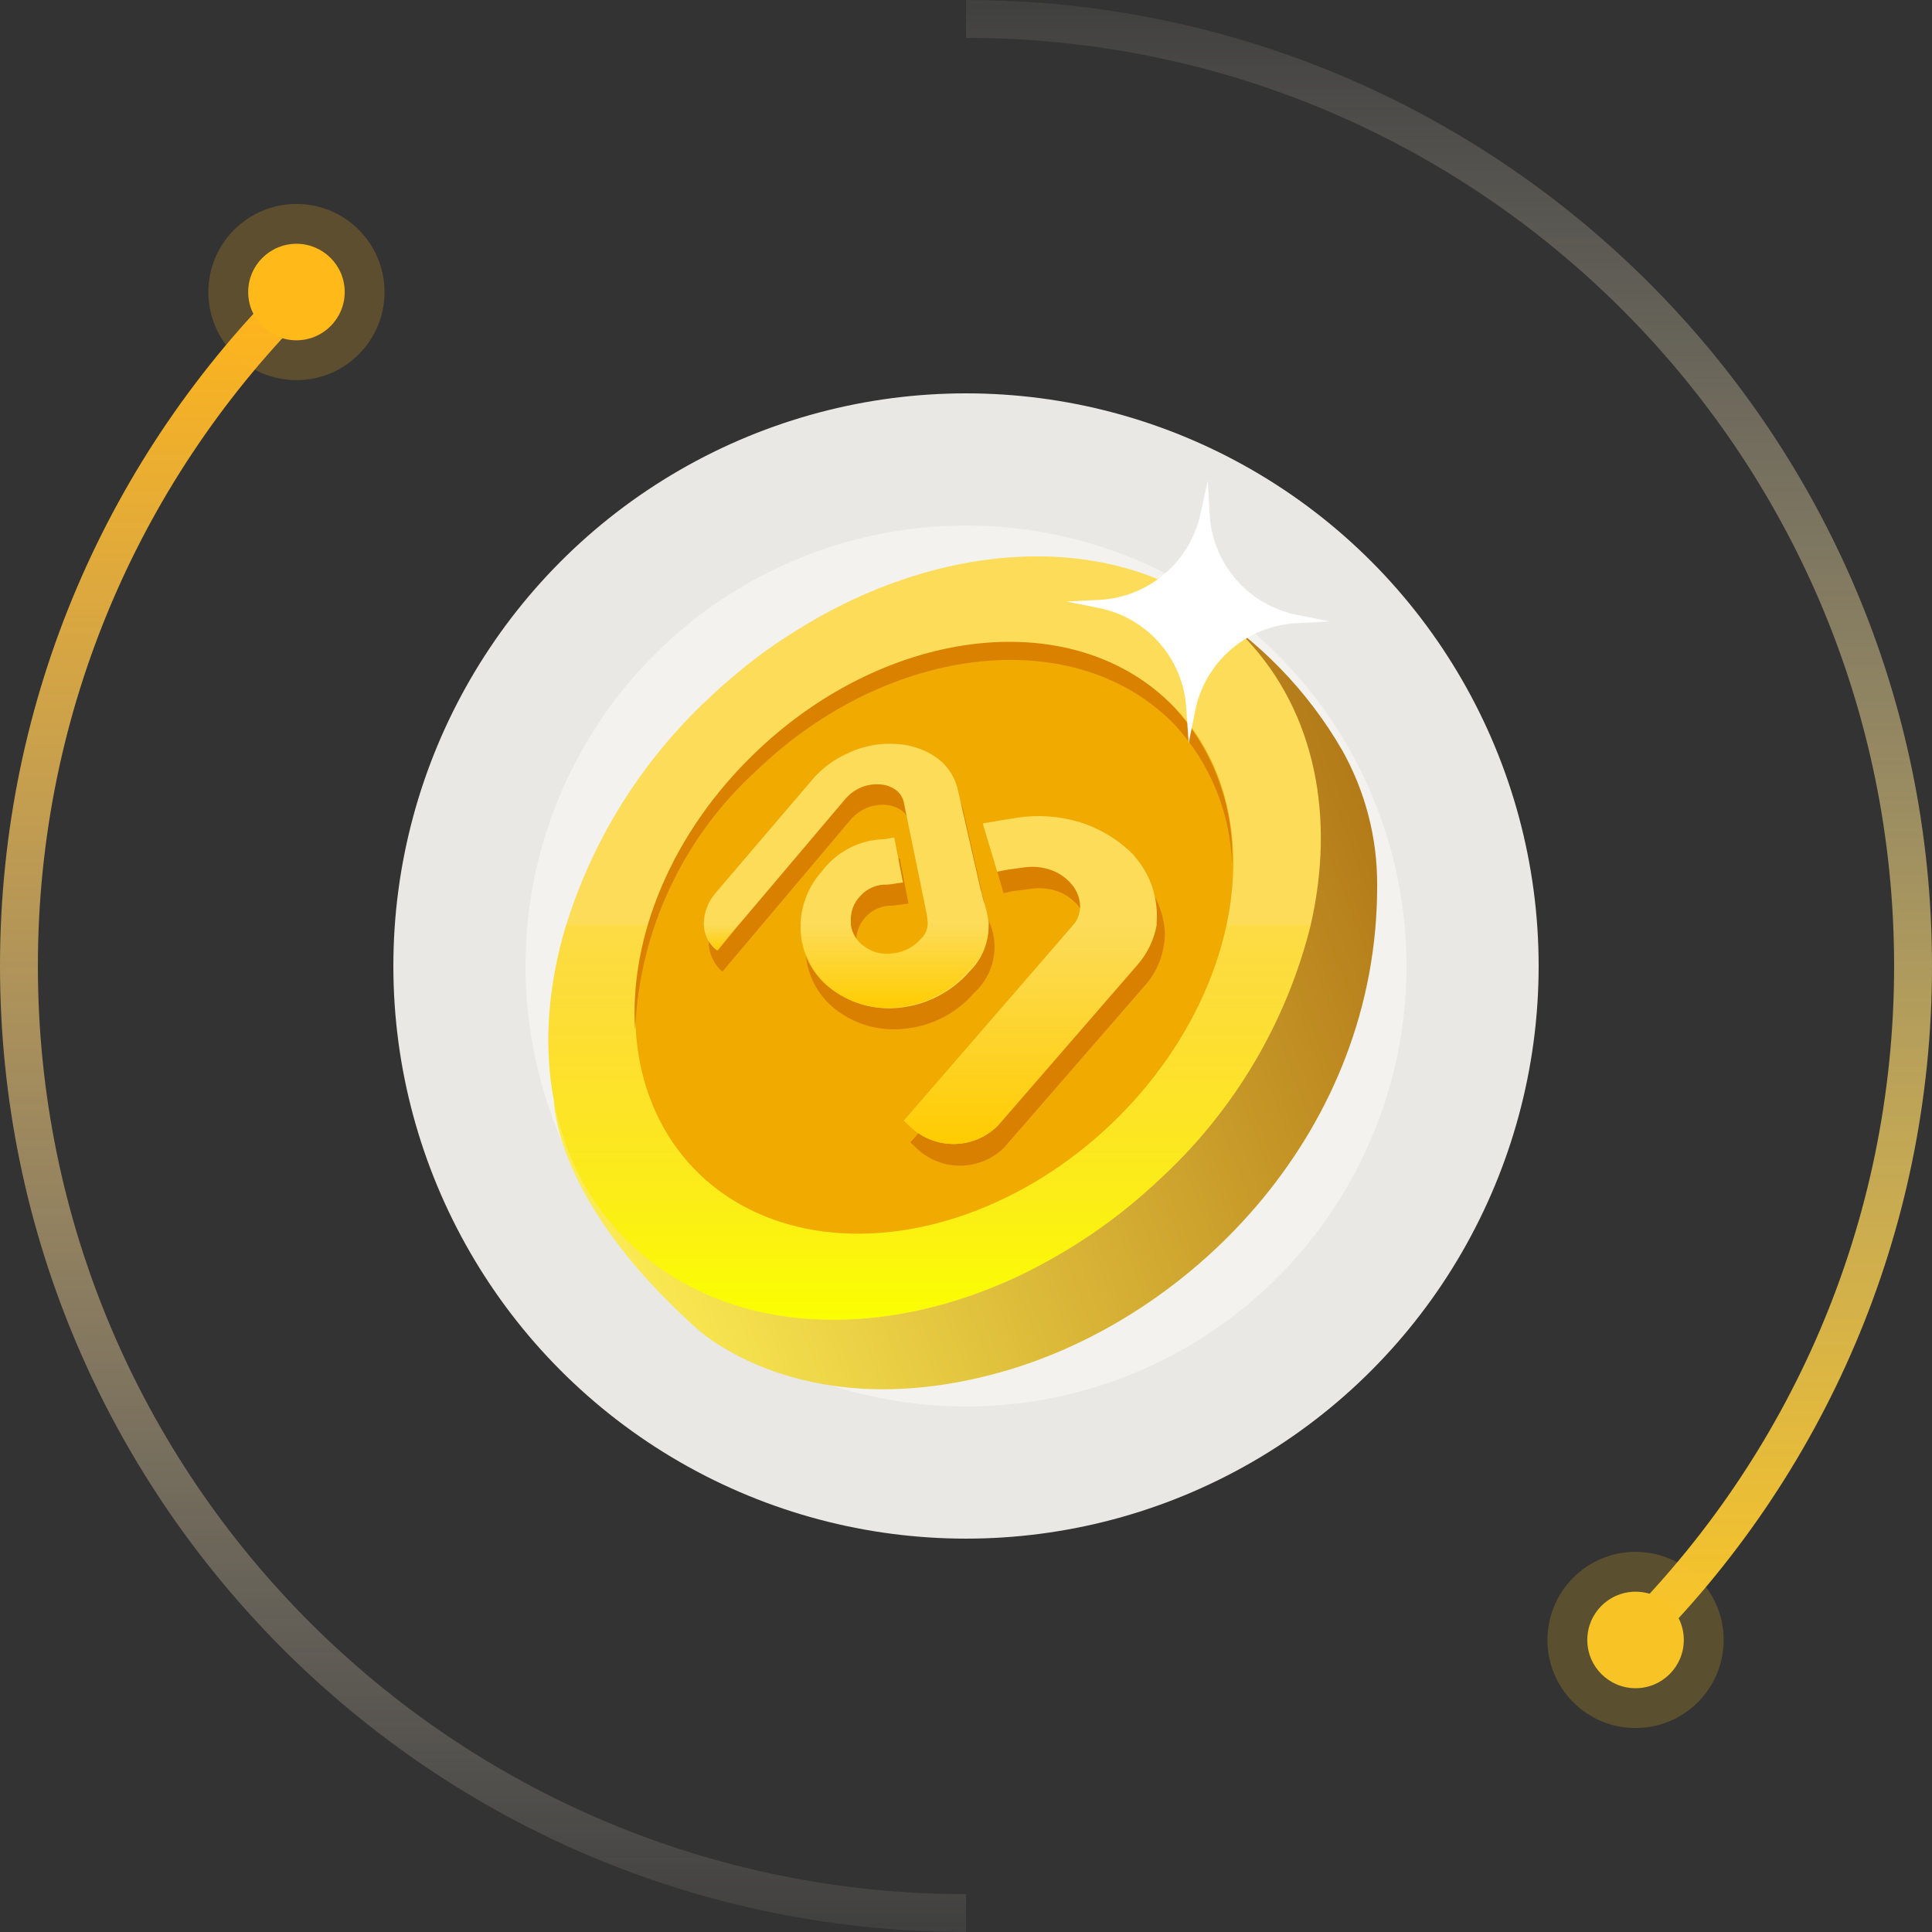 <svg width="408" height="408" viewBox="0 0 408 408" fill="none" xmlns="http://www.w3.org/2000/svg">
<rect x="0" y="0" width="408" height="408" fill="#333333" stroke="none"/>
<circle opacity="0.2" cx="62.605" cy="61.673" r="18.605" fill="#FFBA1A"/>
<path d="M63.288 61.871C26.678 98.119 4 148.41 4 203.999C4 314.455 93.543 403.999 204 403.999" stroke="url(#paint0_linear_64_41146)" stroke-width="8"/>
<circle cx="62.604" cy="61.673" r="10.192" fill="#FFBA1A"/>
<circle opacity="0.2" cx="345.395" cy="346.325" r="18.605" transform="rotate(180 345.395 346.325)" fill="#F7C325"/>
<path d="M344.712 346.127C381.322 309.88 404 259.588 404 204C404 93.543 314.457 4 204 4" stroke="url(#paint1_linear_64_41146)" stroke-width="8"/>
<circle cx="345.396" cy="346.326" r="10.192" transform="rotate(180 345.396 346.326)" fill="#F7C325"/>
<circle cx="204" cy="203.999" r="120.93" fill="#E9E8E4"/>
<circle cx="204" cy="203.999" r="93.023" fill="#F3F2EE"/>
<circle cx="204" cy="203.999" r="65.116" fill="white"/>
<path fill-rule="evenodd" clip-rule="evenodd" d="M217.314 186.109L215.073 188.022L213.953 189.148L205.614 182.394L207.855 180.48L210.095 178.566C212.833 176.314 216.193 174.851 219.678 174.401C223.163 173.95 226.772 174.401 230.257 175.751C233.618 177.215 236.48 179.354 238.347 182.056C240.214 184.645 241.21 187.91 241.21 191.287L240.961 224.159C240.836 229.225 236.356 233.278 230.755 233.278H229.76L230.008 191.287C230.133 189.824 229.635 188.585 228.888 187.459C228.017 186.334 226.897 185.433 225.528 184.87C224.034 184.307 222.541 184.082 221.172 184.307C219.803 184.532 218.434 185.095 217.314 186.109ZM176.617 233.278C171.225 233.278 166.791 229.227 166.791 224.162V191.299C166.671 187.923 167.75 184.771 169.547 182.07C171.345 179.369 173.981 177.118 177.336 175.768C180.692 174.305 184.167 173.967 187.522 174.417C190.877 174.868 194.113 176.331 196.749 178.582L213.885 193.55C214.724 194.225 214.963 194.45 215.203 194.675C219.397 197.939 221.794 199.965 221.794 206.83C221.794 211.557 219.756 215.946 216.401 219.098C213.046 222.249 208.492 224.162 203.34 224.162C198.307 224.162 193.633 222.249 190.278 219.098C186.923 215.946 184.886 211.67 184.886 206.83C184.886 199.852 187.163 197.939 191.476 194.338L192.914 193.1L200.943 199.852C200.344 200.303 198.906 201.541 198.666 201.766C196.749 203.341 195.67 204.242 195.67 206.718C195.67 208.743 196.509 210.544 197.947 211.895C199.385 213.245 201.303 214.033 203.46 214.033C205.616 214.033 207.534 213.245 208.972 211.895C210.41 210.544 211.249 208.743 211.249 206.718C211.249 204.354 210.29 203.566 208.492 202.103C208.078 201.715 207.607 201.326 207.316 201.085C207.186 200.978 207.091 200.9 207.054 200.865L189.559 186.122C188.481 185.109 187.163 184.546 185.844 184.321C184.526 184.096 183.088 184.321 181.65 184.884C180.212 185.559 179.134 186.347 178.415 187.473C177.696 188.598 177.336 189.836 177.336 191.299L177.576 233.278H176.617Z" fill="url(#paint2_linear_64_41146)"/>
<path d="M120.197 226.621L116.996 232.702C116.996 232.702 116.996 253.546 147.002 280.432C147.002 280.432 169.327 301.956 212.255 289.513C252.263 277.911 290.991 238.463 290.831 186.853C290.86 176.921 288.324 167.151 283.47 158.487C276.133 145.779 265.736 135.106 253.224 127.441L120.197 226.621Z" fill="url(#paint3_linear_64_41146)"/>
<path d="M276.788 195.374C271.709 215.702 260.858 234.127 245.542 248.425C239.908 253.833 233.742 258.659 227.138 262.828C223.818 264.908 220.377 266.829 216.976 268.549C185.81 283.992 151.683 282.072 131.559 261.068C115.556 244.544 112.115 219.939 119.557 195.374C125.219 177.199 135.487 160.798 149.363 147.765C153.002 144.293 156.85 141.046 160.885 138.043C163.085 136.443 165.366 134.882 167.646 133.482C201.293 112.078 240.981 111.718 263.346 135.122C277.828 150.605 281.989 172.65 276.788 195.374Z" fill="#FCDC59"/>
<path fill-rule="evenodd" clip-rule="evenodd" d="M276.788 195.375C271.709 215.703 260.858 234.128 245.542 248.426C239.908 253.834 233.742 258.659 227.138 262.829C223.818 264.909 220.377 266.83 216.976 268.55C185.81 283.993 151.683 282.073 131.559 261.068C115.556 244.545 112.115 219.94 119.557 195.375H276.788Z" fill="url(#paint4_linear_64_41146)"/>
<ellipse cx="197.298" cy="198.098" rx="70.334" ry="54.211" transform="rotate(-43.73 197.298 198.098)" fill="#F0AA00"/>
<path d="M159.884 162.608C187.89 135.763 227.458 131.562 248.182 153.166C255.515 161.157 259.769 171.495 260.185 182.332C260.573 170.165 256.178 158.33 247.942 149.366C227.218 127.721 187.69 131.962 159.644 158.807C141.761 175.891 132.879 198.015 134.119 217.459C135.019 196.464 144.3 176.706 159.884 162.608Z" fill="#DA8100"/>
<path fill-rule="evenodd" clip-rule="evenodd" d="M172.447 169.21C174.495 166.747 177.082 164.79 180.009 163.489C182.982 162.042 186.267 161.355 189.57 161.488C192.723 161.461 195.812 162.366 198.452 164.089C200.937 165.724 202.709 168.24 203.413 171.13L208.294 192.535L208.734 194.295C211.246 199.515 210.025 205.766 205.734 209.658C201.971 214.015 196.664 216.74 190.931 217.26C185.631 217.844 180.316 216.289 176.168 212.939C172.533 209.984 170.334 205.616 170.127 200.936C169.97 196.336 171.589 191.853 174.647 188.414C177.827 184.223 182.75 181.717 188.01 181.612L190.011 181.252L191.851 190.814L188.57 191.254C186.327 191.148 184.159 192.077 182.689 193.775C181.345 195.287 180.667 197.278 180.809 199.296C180.98 201.298 182.018 203.124 183.649 204.297C185.446 205.577 187.665 206.121 189.851 205.817C192.145 205.524 194.252 204.4 195.772 202.657C197.218 201.121 197.611 198.871 196.772 196.935C196.772 196.095 196.412 195.215 196.372 195.015L192.131 174.171C191.988 172.988 191.384 171.91 190.451 171.17C189.39 170.435 188.14 170.018 186.85 169.97C185.477 169.879 184.104 170.126 182.849 170.69C181.577 171.25 180.454 172.1 179.568 173.171L152.563 205.177L152.003 204.697C148.899 201.437 148.899 196.315 152.003 193.055L172.447 169.21ZM213.735 188.214L217.736 187.694C219.605 187.415 221.513 187.594 223.297 188.214C225.017 188.822 226.538 189.887 227.698 191.295C228.761 192.589 229.39 194.184 229.498 195.856C229.477 197.537 228.802 199.143 227.618 200.337L192.251 241.265L193.211 242.145C195.671 244.674 199.036 246.12 202.563 246.165C206.091 246.211 209.491 244.85 212.015 242.385L241.661 208.258C244.543 205.092 246.091 200.936 245.982 196.656C245.665 192.38 243.868 188.348 240.901 185.253C237.751 181.978 233.831 179.543 229.498 178.172C225.18 176.818 220.608 176.475 216.136 177.172L212.495 177.772L208.934 178.372L211.935 188.614L213.735 188.214Z" fill="#DA8000"/>
<path fill-rule="evenodd" clip-rule="evenodd" d="M208.774 195.375C208.814 195.136 208.814 194.893 208.774 194.654C208.531 192.993 208.13 191.358 207.574 189.774C207.48 189.175 207.332 188.586 207.134 188.013L202.253 166.689C201.576 163.808 199.813 161.3 197.332 159.687C194.693 157.995 191.625 157.093 188.49 157.087C185.183 156.966 181.897 157.667 178.928 159.127C176.001 160.428 173.414 162.386 171.366 164.848L151.082 188.613C149.63 190.306 148.773 192.428 148.642 194.654C148.622 194.894 148.622 195.135 148.642 195.375C148.719 197.213 149.508 198.949 150.842 200.216L151.442 200.696L155.923 195.375L156.563 194.654L178.408 168.849C179.287 167.788 180.395 166.94 181.648 166.369C182.903 165.805 184.277 165.558 185.649 165.649C186.932 165.671 188.176 166.09 189.21 166.849C190.15 167.554 190.77 168.605 190.93 169.769L195.211 190.614C195.211 190.614 195.411 191.654 195.571 192.494C195.742 193.203 195.849 193.926 195.891 194.654C195.932 194.893 195.932 195.136 195.891 195.375C195.804 196.457 195.319 197.469 194.531 198.215C193.046 199.954 190.96 201.068 188.69 201.336C186.507 201.723 184.261 201.187 182.489 199.856C180.979 198.81 179.966 197.19 179.688 195.375C179.688 195.375 179.688 195.055 179.688 194.895V194.614C179.562 192.67 180.242 190.76 181.568 189.333C183.035 187.631 185.205 186.701 187.45 186.813C187.81 186.813 189.85 186.453 190.69 186.373L188.85 176.851L186.89 177.211C181.614 177.289 176.675 179.818 173.527 184.052C170.905 186.976 169.341 190.696 169.086 194.614C169.048 194.853 169.048 195.096 169.086 195.335C169.046 195.72 169.046 196.109 169.086 196.495C169.319 201.177 171.529 205.54 175.167 208.497C179.305 211.837 184.603 213.392 189.89 212.818C195.628 212.246 200.934 209.515 204.733 205.177C207.366 202.601 208.827 199.058 208.774 195.375ZM239.54 180.691C236.363 177.439 232.433 175.02 228.098 173.65C223.773 172.328 219.205 172 214.735 172.69L211.055 173.29L207.534 173.89L210.575 184.092L212.575 183.692L216.336 183.172C218.191 182.912 220.082 183.09 221.857 183.692C223.583 184.29 225.116 185.34 226.298 186.732C227.404 188.016 228.039 189.639 228.098 191.333C228.08 192.501 227.763 193.644 227.178 194.654C226.992 194.906 226.792 195.146 226.578 195.374L226.258 195.774L190.891 236.662L191.851 237.543C194.305 240.081 197.672 241.535 201.203 241.58C204.734 241.625 208.136 240.258 210.655 237.783L240.261 203.696C242.316 201.331 243.698 198.456 244.261 195.374V194.654C244.34 193.789 244.34 192.919 244.261 192.053C243.978 187.835 242.287 183.834 239.46 180.691H239.54Z" fill="#FCDC59"/>
<path fill-rule="evenodd" clip-rule="evenodd" d="M148.762 195.375H156.043L151.562 200.696L150.962 200.216C149.628 198.95 148.838 197.213 148.762 195.375Z" fill="url(#paint5_linear_64_41146)"/>
<path fill-rule="evenodd" clip-rule="evenodd" d="M204.534 205.097C200.735 209.435 195.429 212.167 189.691 212.739C184.404 213.313 179.106 211.758 174.968 208.418C171.33 205.461 169.119 201.098 168.887 196.415C168.846 196.03 168.846 195.641 168.887 195.255H179.649C179.927 197.07 180.94 198.691 182.449 199.736C184.222 201.067 186.468 201.603 188.651 201.216C190.921 200.948 193.007 199.834 194.492 198.096C195.28 197.349 195.765 196.337 195.852 195.255H208.775C208.786 198.982 207.25 202.546 204.534 205.097Z" fill="url(#paint6_linear_64_41146)"/>
<path fill-rule="evenodd" clip-rule="evenodd" d="M244.261 195.375C243.698 198.458 242.316 201.332 240.261 203.697L210.655 237.784C208.136 240.259 204.734 241.626 201.203 241.581C197.672 241.536 194.305 240.083 191.851 237.544L190.891 236.664L226.258 195.775L226.578 195.375L244.261 195.375Z" fill="url(#paint7_linear_64_41146)"/>
<path fill-rule="evenodd" clip-rule="evenodd" d="M255.065 101.489L255.445 108.451C255.958 118.985 263.584 127.813 273.932 129.852L280.762 131.229L273.801 131.61C263.278 132.15 254.464 139.764 252.4 150.097L251.02 156.966L250.533 149.803C250.006 139.274 242.386 130.453 232.046 128.402L225.216 127.024L232.175 126.683C242.693 126.129 251.499 118.521 253.576 108.196L255.065 101.489Z" fill="white"/>
<defs>
<linearGradient id="paint0_linear_64_41146" x1="-2.592" y1="63.713" x2="-2.592" y2="428.392" gradientUnits="userSpaceOnUse">
<stop stop-color="#FFB41A"/>
<stop offset="1" stop-color="#FAFAFA" stop-opacity="0.01"/>
</linearGradient>
<linearGradient id="paint1_linear_64_41146" x1="411.288" y1="346.127" x2="411.288" y2="-20.933" gradientUnits="userSpaceOnUse">
<stop stop-color="#FAC525"/>
<stop offset="1" stop-color="#FAFAFA" stop-opacity="0.01"/>
</linearGradient>
<linearGradient id="paint2_linear_64_41146" x1="155.53" y1="195.114" x2="192.103" y2="256.421" gradientUnits="userSpaceOnUse">
<stop stop-color="#00C6A4"/>
<stop offset="1" stop-color="#2C80F4"/>
</linearGradient>
<linearGradient id="paint3_linear_64_41146" x1="152.529" y1="330.49" x2="324.091" y2="265.003" gradientUnits="userSpaceOnUse">
<stop stop-color="#FCEC53"/>
<stop offset="1" stop-color="#B47B19"/>
</linearGradient>
<linearGradient id="paint4_linear_64_41146" x1="196.296" y1="171.5" x2="196.296" y2="278.705" gradientUnits="userSpaceOnUse">
<stop stop-color="#FFCC01" stop-opacity="0"/>
<stop offset="1" stop-color="#FAFF01"/>
</linearGradient>
<linearGradient id="paint5_linear_64_41146" x1="152.402" y1="195.375" x2="152.402" y2="200.696" gradientUnits="userSpaceOnUse">
<stop stop-color="#FFCC01" stop-opacity="0"/>
<stop offset="1" stop-color="#FFCC01"/>
</linearGradient>
<linearGradient id="paint6_linear_64_41146" x1="188.816" y1="195.255" x2="188.816" y2="212.856" gradientUnits="userSpaceOnUse">
<stop stop-color="#FFCC01" stop-opacity="0"/>
<stop offset="1" stop-color="#FFCC01"/>
</linearGradient>
<linearGradient id="paint7_linear_64_41146" x1="217.576" y1="195.375" x2="217.576" y2="241.582" gradientUnits="userSpaceOnUse">
<stop stop-color="#FFCC01" stop-opacity="0"/>
<stop offset="1" stop-color="#FFCC01"/>
</linearGradient>
</defs>
</svg>

